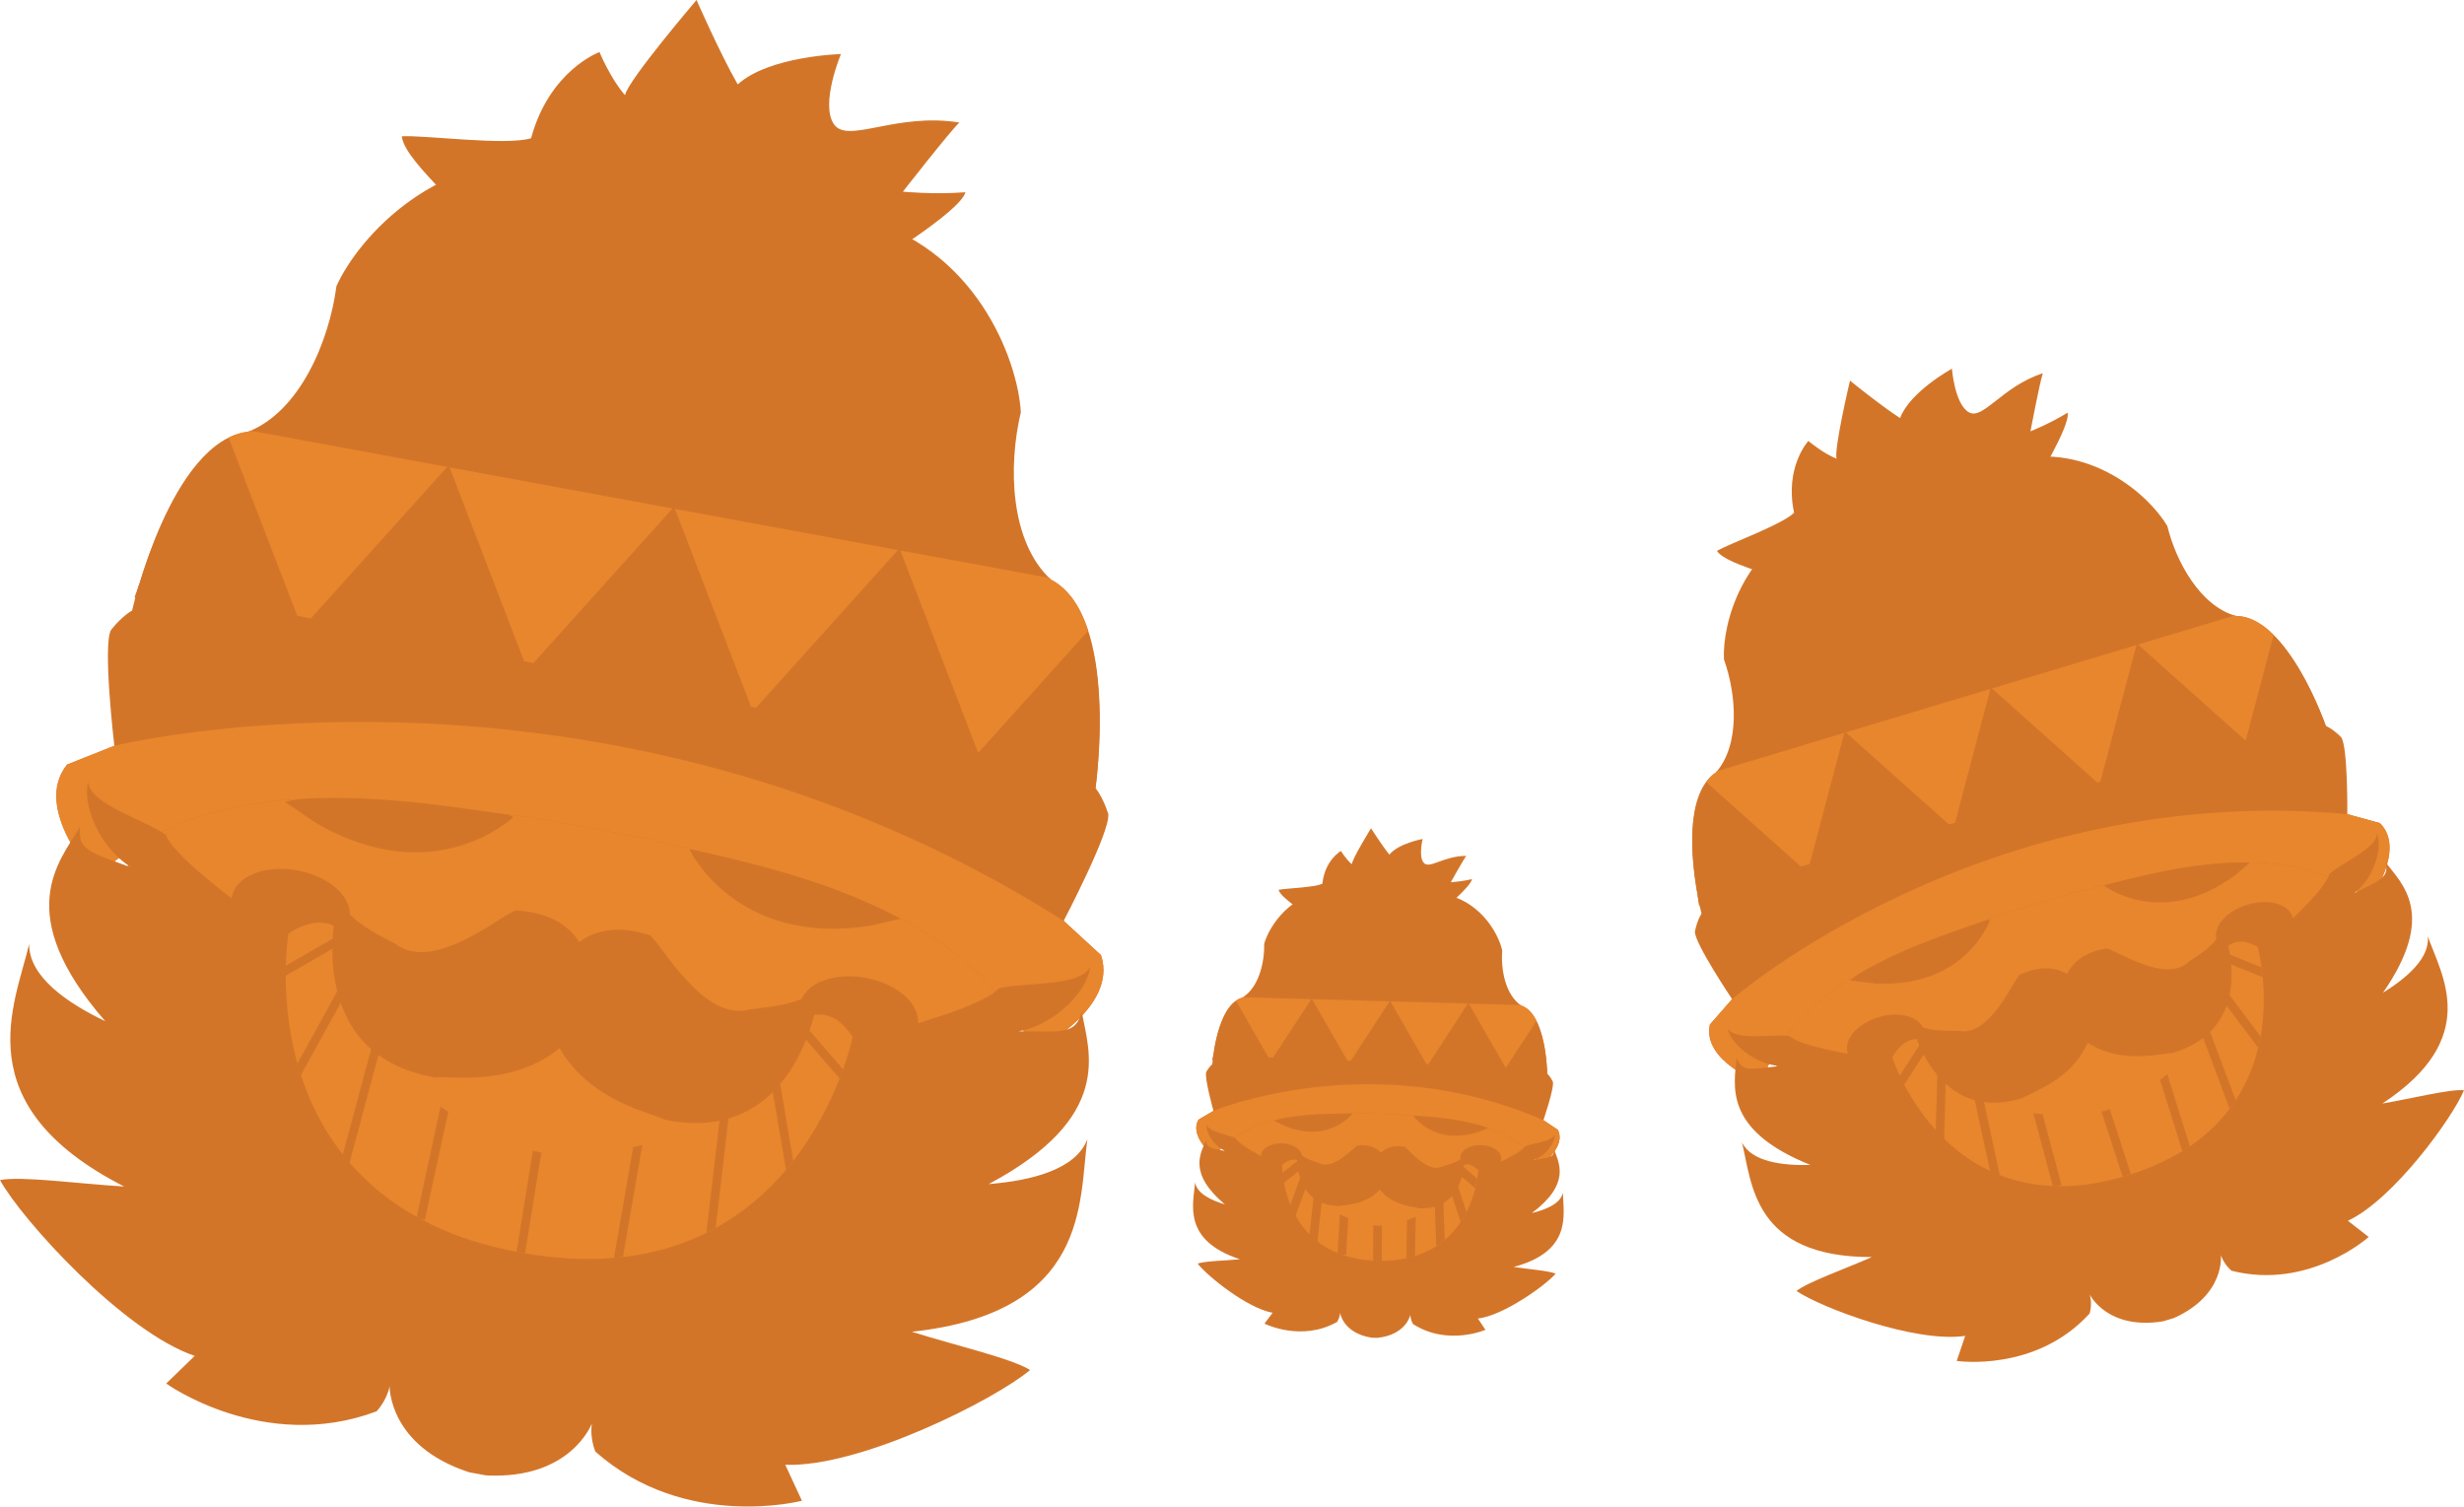 <?xml version="1.0" encoding="utf-8"?>
<!-- Generator: Adobe Illustrator 16.0.0, SVG Export Plug-In . SVG Version: 6.00 Build 0)  -->
<!DOCTYPE svg PUBLIC "-//W3C//DTD SVG 1.1//EN" "http://www.w3.org/Graphics/SVG/1.1/DTD/svg11.dtd">
<svg version="1.1" id="Calque_1" xmlns="http://www.w3.org/2000/svg" xmlns:xlink="http://www.w3.org/1999/xlink" x="0px" y="0px"
	 width="1422.147px" height="869.501px" viewBox="0 0 1422.147 869.501" enable-background="new 0 0 1422.147 869.501"
	 xml:space="preserve">
<g>
	<path fill="#E8862D" d="M880.954,678.72c-1.313,45.56-41.601,81.385-89.983,80.021c-48.384-1.36-86.542-39.397-85.228-84.954
		c1.313-45.558,41.6-81.385,89.983-80.022C844.109,595.128,882.267,633.163,880.954,678.72z"/>
	<path fill="#D37529" d="M815.713,643.976c0,0,11.965,17.687,37.765,9.27c6.968-2.819,6.968-2.819,6.968-2.819
		S832.356,637.26,815.713,643.976z"/>
	<path fill="#D37529" d="M780.339,642.979c0,0-12.966,16.985-38.239,7.131c-6.794-3.207-6.794-3.207-6.794-3.207
		S764.109,635.336,780.339,642.979z"/>
	<path fill="#D37529" d="M833.525,524.525c0,0,15.651-13.143,16.048-17.125c-5.98,1.43-12.214,1.787-12.214,1.787
		s7.458-13.373,8.925-15.195c-12.725-0.092-21.151,7.66-24.443,4.104c-3.291-3.554-0.73-13.868-0.73-13.868
		s-13.933,2.537-19.21,9.045c-4.369-5.447-10.592-15.21-10.592-15.21s-10.979,17.8-11.063,20.727
		c-3.315-2.757-6.286-7.634-6.286-7.634s-9.195,5.067-10.726,18.872c-4.59,2.268-21.003,2.604-25.273,3.55
		c1.533,5.635,19.383,14.394,12.845,15.54c-6.241,0.624-5.707,1.704-5.707,1.704s-3.42,0.97-0.083,2.928
		c1.053,2.691-4.767,8.387-8.723,8.275c5.346,0.95,6.453,1.78,10.363,3.487C757.442,544.22,826.167,544.29,833.525,524.525z"/>
	<path fill="#D37529" d="M899.141,652.069c-8.326-5.561-8.326-5.561-8.326-5.561s6.486-18.991,5.449-22.216
		c-1.604-3.241-3.261-4.619-3.261-4.619s-0.424-34.365-14.989-39.303c-9.156-6.117-11.844-20.84-10.965-31.734
		c-2.243-10.449-14.09-31.021-37.507-33.012c-3.342-1.557-15.772-5.354-29.772-5.861v-0.006c0,0-0.4,0.028-0.502,0.026
		c-0.098-0.005-0.498,0.019-0.498,0.019v0.005c-14-0.313-26.447,2.78-29.871,4.145c-23.494,0.671-36.415,20.527-39.258,30.834
		c0.251,10.926-3.23,25.465-12.724,31.056c-14.826,4.111-17.202,38.393-17.202,38.393s-1.724,1.281-3.511,4.427
		c-1.223,3.161,4.167,22.485,4.167,22.485s0.002,0-8.628,5.082c-5.655,9.694,9.003,21.293,9.003,21.293
		c21.189-28.697,68.479-23.903,83.22-25.087c3.945,0.081,19.359,0.515,23.303,0.656c14.649,2.011,62.189-0.113,81.693,29.731
		C888.962,672.822,904.225,662.065,899.141,652.069z"/>
	<path fill="#E8862D" d="M890.815,646.509c0,0,0,0,8.326,5.561c5.084,9.996-10.179,20.753-10.179,20.753
		c-19.504-29.845-67.043-27.72-81.693-29.731c-3.943-0.142-19.356-0.575-23.302-0.656c-14.743,1.184-62.029-3.61-83.22,25.087
		c0,0-14.657-11.6-9.002-21.293c8.632-5.084,8.632-5.084,8.632-5.084S791.375,603.229,890.815,646.509z"/>
	<path fill="#D37529" d="M751.442,667.649c0.118-4.096-5.062-7.565-11.567-7.748c-6.505-0.184-11.875,2.989-11.992,7.085
		c-0.119,4.097,5.062,7.566,11.563,7.749C745.953,674.918,751.323,671.747,751.442,667.649z"/>
	<path fill="#D37529" d="M866.442,668.649c0.118-4.096-5.062-7.565-11.567-7.748c-6.505-0.184-11.875,2.989-11.992,7.085
		c-0.119,4.097,5.062,7.566,11.563,7.749C860.953,675.918,866.323,672.747,866.442,668.649z"/>
	<path fill="#D37529" d="M902.053,688.369c-1.315,6.355-9.899,9.841-17.874,11.747c22.55-16.941,15.538-28.856,12.928-36.386
		c-0.617,4.562-2.777,4.357-11.687,5.67c7.17-2.498,12.285-10.328,11.948-14.718c-1.253,4.226-12.589,4.972-17.172,6.973
		c-2.966,4.71-23.571,13.185-23.571,13.185s-6.95-0.904-7.303,11.335c-0.354,12.241-32.539,29.797-32.539,29.797l-21.868,0.085
		l-21.719-1.313c0,0-31.004-19.336-30.649-31.575c0.352-12.24-6.641-11.729-6.641-11.729s-20.084-9.619-22.772-14.49
		c-4.461-2.254-15.732-3.638-16.742-7.926c-0.592,4.362,4.066,12.468,11.081,15.366c-8.817-1.813-10.987-1.729-11.341-6.319
		c-3.041,7.371-10.728,18.871,10.809,37.055c-7.851-2.352-16.221-6.315-17.169-12.733c-0.918,12.224-7.75,33.337,25.871,44.403
		c-8.51,0.824-20.396,1.022-24.399,2.508c5.452,7.078,28.662,25.841,43.296,28.383c-4.706,6.259-4.721,6.259-4.721,6.259
		s21.157,10.715,41.857-0.951c1.771-2.613,1.791-5.309,1.791-5.309s1.558,11.713,18.133,14.378l3.392,0.096
		c16.715-1.728,19.05-13.332,19.05-13.332s-0.077,2.679,1.542,5.388c19.994,12.812,41.764,3.314,41.764,3.314s0,0.003-4.338-6.511
		c14.757-1.715,39.017-19.138,44.867-25.897c-3.909-1.708-15.763-2.574-24.209-3.876
		C907.869,722.088,902.266,700.626,902.053,688.369z"/>
	<g>
		<defs>
			<path id="SVGID_1_" d="M853.182,675.527c0,0-4.535-5.345-9.285-3.269c-6.763,25.828-33.164,34.706-48.665,35.276l-0.101-0.004
				l0,0l0.229-0.027c-15.442-1.378-41.159-11.771-46.426-37.936c-4.622-2.342-9.47,2.727-9.47,2.727s-0.725,53.781,55.298,55.358
				C850.784,729.23,853.182,675.527,853.182,675.527z"/>
		</defs>
		<clipPath id="SVGID_2_">
			<use xlink:href="#SVGID_1_"  overflow="visible"/>
		</clipPath>
		<path clip-path="url(#SVGID_2_)" fill="#E8862D" d="M853.748,675.542c0,0-4.546-5.118-9.296-3.042
			c-6.762,25.828-33.166,34.5-48.675,35.5h-0.102l0,0l0.23,0.139c-15.437-1.691-41.153-12.08-46.417-38.245
			c-4.622-2.341-9.465,2.573-9.465,2.573s-0.722,53.703,55.302,55.28C851.346,729.325,853.748,675.542,853.748,675.542z"/>
		
			<line clip-path="url(#SVGID_2_)" fill="none" stroke="#D37529" stroke-width="5" stroke-miterlimit="10" x1="795.13" y1="705.8" x2="794.992" y2="730.007"/>
		
			<line clip-path="url(#SVGID_2_)" fill="none" stroke="#D37529" stroke-width="5" stroke-miterlimit="10" x1="814.63" y1="700.425" x2="814.151" y2="728.217"/>
		
			<line clip-path="url(#SVGID_2_)" fill="none" stroke="#D37529" stroke-width="5" stroke-miterlimit="10" x1="830.509" y1="693.134" x2="831.504" y2="719.699"/>
		
			<line clip-path="url(#SVGID_2_)" fill="none" stroke="#D37529" stroke-width="5" stroke-miterlimit="10" x1="838.065" y1="682.408" x2="845.866" y2="705.708"/>
		
			<line clip-path="url(#SVGID_2_)" fill="none" stroke="#D37529" stroke-width="5" stroke-miterlimit="10" x1="841.814" y1="674.377" x2="856.122" y2="686.51"/>
		
			<line clip-path="url(#SVGID_2_)" fill="none" stroke="#D37529" stroke-width="5" stroke-miterlimit="10" x1="775.889" y1="699.901" x2="774.458" y2="724.153"/>
		
			<line clip-path="url(#SVGID_2_)" fill="none" stroke="#D37529" stroke-width="5" stroke-miterlimit="10" x1="760.762" y1="690.135" x2="757.885" y2="716.638"/>
		
			<line clip-path="url(#SVGID_2_)" fill="none" stroke="#D37529" stroke-width="5" stroke-miterlimit="10" x1="754.03" y1="677.212" x2="744.292" y2="703.954"/>
		
			<line clip-path="url(#SVGID_2_)" fill="none" stroke="#D37529" stroke-width="5" stroke-miterlimit="10" x1="750.652" y1="671.749" x2="735.157" y2="684.208"/>
	</g>
	<path fill="#D37529" d="M845.023,665.282c0.232,4.977-9.443,7.013-12.676,7.987c-8.795,4.189-19.861-10.857-21.919-11.448
		c-6.588-0.979-10.776,0.777-13.439,3.501c-2.499-2.869-6.582-4.858-13.215-4.251c-2.086,0.473-14.004,14.874-22.543,10.194
		c-3.171-1.154-12.712-3.731-12.193-8.688c-0.819,2.284-3.405,33.104,23.922,33.52c2.978-0.795,15.393-0.489,23.417-9.491
		c7.49,9.44,19.906,9.833,22.829,10.793C846.514,698.523,845.708,667.609,845.023,665.282z"/>
	<g>
		<path fill="none" d="M890.815,646.509c0,0,6.486-18.991,5.449-22.216c-1.604-3.241-3.266-4.473-3.266-4.473
			s-0.008-0.994-0.094-2.253l-23.621-0.663l17.691-27.222c-0.058-0.116-0.112-0.308-0.17-0.421l-17.747,27.124l-21.313-37.15
			l29.882,0.842c-8.843-6.216-11.442-20.711-10.575-31.448c-2.244-10.449-14.09-31.017-37.509-33.009
			c-3.342-1.555-15.772-5.35-29.772-5.856v-0.006c0,0-0.4,0.028-0.502,0.026c-0.098-0.005-0.498,0.019-0.498,0.019v0.005
			c-14-0.313-26.447,2.78-29.871,4.145c-23.494,0.671-36.413,20.519-39.256,30.826c0.247,10.768-3.146,25.085-12.331,30.794
			l39.487,1.108l-23.402,35.852l-20.072-34.952c-0.092,0.065-0.185,0.274-0.273,0.342l20.1,35.147l-33.197-0.935
			c-0.158,1.252-0.221,2.243-0.221,2.243s-1.732,1.21-3.52,4.354c-1.223,3.162,4.162,22.449,4.162,22.449s0-0.017-8.632,5.066
			c-5.653,9.694,9.003,21.281,9.003,21.281c21.191-28.696,68.477-23.908,83.218-25.09c3.946,0.081,19.36,0.514,23.305,0.653
			c14.649,2.012,62.189-0.114,81.692,29.729c0,0,15.263-10.755,10.179-20.753C890.815,646.51,890.815,646.509,890.815,646.509z
			 M733.638,613.082l23.417-35.846l21.313,37.105L733.638,613.082z M757.312,576.689l44.732,1.26l-23.417,35.848L757.312,576.689z
			 M778.854,614.355l23.417-35.847l21.313,37.107L778.854,614.355z M802.528,577.962l44.732,1.26l-23.417,35.848L802.528,577.962z
			 M824.07,615.63l23.418-35.848l21.313,37.107L824.07,615.63z"/>
		<path fill="#E8862D" d="M756.829,576.676l-39.458-1.111c-0.133-0.004-0.266,0.182-0.404,0.263
			c-1.306,0.362-2.515,0.966-3.634,1.752l20.079,34.95L756.829,576.676z"/>
		<polygon fill="#E8862D" points="757.312,576.689 778.627,613.797 802.044,577.949 		"/>
		<polygon fill="#E8862D" points="802.528,577.962 823.843,615.069 847.26,579.222 		"/>
		<path fill="#E8862D" d="M869.06,616.351l17.747-27.165c-2.122-4.196-4.969-7.528-8.79-8.825c-0.135-0.088-0.259-0.279-0.391-0.283
			l-29.882-0.842L869.06,616.351z"/>
		<path fill="#D37529" d="M699.814,611.57c0,0,193.434,12.918,193.189,8.104c-0.245-4.816-0.09-2.4-0.09-2.4l-192.574-8.428
			L699.814,611.57z"/>
		<path fill="#D37529" d="M713.049,578.07c-9.337,6.901-12.319,26.862-13.093,34.063l33.198,0.935L713.049,578.07z"/>
		<polygon fill="#D37529" points="733.638,613.082 778.369,614.342 757.055,577.236 		"/>
		<polygon fill="#D37529" points="778.854,614.355 823.584,615.616 802.271,578.509 		"/>
		<polygon fill="#D37529" points="824.07,615.63 868.801,616.89 847.488,579.782 		"/>
		<path fill="#D37529" d="M892.905,617.567c-0.271-5.661-1.412-18.526-5.936-27.738l-17.686,27.075L892.905,617.567z"/>
	</g>
</g>
<g>
	<path fill="#E8862D" d="M570.952,620.133c-24.26,131.063-156.773,216.501-295.982,190.831
		c-139.206-25.67-232.392-152.727-208.132-283.79c24.256-131.062,156.772-216.5,295.979-190.831
		C502.022,362.012,595.21,489.069,570.952,620.133z"/>
	<path fill="#D37529" d="M398.025,490.423c0,0,26.631,56.484,104.969,43.75c21.404-5.018,21.404-5.018,21.404-5.018
		S449.134,478.484,398.025,490.423z"/>
	<path fill="#D37529" d="M296.243,471.652c0,0-45.095,43.26-113.704,3.43c-18.19-12.319-18.19-12.319-18.19-12.319
		S252.778,442.277,296.243,471.652z"/>
	<path fill="#D37529" d="M503.147,153.229c0,0,51.133-30.947,54.07-42.279c-17.924,1.445-36.097-0.324-36.097-0.324
		s27.557-35.294,32.612-39.903c-36.729-5.979-64.563,12.636-72.479,0.886c-7.915-11.749,4.117-40.406,4.117-40.406
		s-41.401,1.075-59.575,17.512C415.617,31.006,402.019,0,402.019,0s-39.721,46.508-41.279,54.929
		c-8.341-9.457-14.736-24.883-14.736-24.883s-28.85,10.512-39.471,49.72c-14.283,4.49-61.866-1.909-74.631-1.094
		c1.902,16.971,49.547,50.297,30.14,50.679c-18.315-1.003-17.255,2.358-17.255,2.358s-10.322,1.266-1.559,8.421
		c1.837,8.254-17.542,22.099-28.926,20c15.023,5.146,17.851,8.042,28.385,14.731C274.434,175.967,473.008,207.042,503.147,153.229z"
		/>
	<path fill="#D37529" d="M635.478,551.283c-21.559-19.807-21.559-19.807-21.559-19.807s27.275-51.971,25.724-61.756
		c-3.179-10.086-7.349-14.811-7.349-14.811s14.212-99.502-25.659-120.314c-23.716-21.789-24.868-65.541-17.434-96.629
		c-1.791-31.204-26.765-95.971-93.544-112.245c-8.956-5.996-43.267-22.569-83.384-30.308l0.002-0.016c0,0-0.484-0.083-0.776-0.136
		c-0.286-0.055-0.769-0.154-0.769-0.154l-0.002,0.013c-41.79-7.356-78.381-3.861-88.89-1.457
		c-68.194-8.616-114.802,42.957-127.646,71.464c-4.185,31.686-20.948,72.135-50.897,84.027
		C98.607,254.375,76.25,352.371,76.25,352.371s-5.593,2.929-12.176,11.217c-4.951,8.585,1.92,66.851,1.92,66.851
		s-0.002,0-27.23,10.811c-20.692,25.476,16.451,65.574,16.451,65.574c74.13-73.412,208.63-38.318,251.761-35.114
		c11.363,2.006,55.71,10.182,67.044,12.362c41.431,12.391,179.768,27.607,222.723,122.608
		C596.743,606.681,645.682,582.455,635.478,551.283z"/>
	<path fill="#E8862D" d="M613.919,531.477c0,0,0,0,21.559,19.807c10.204,31.172-38.735,55.397-38.735,55.397
		c-42.955-95.001-181.292-110.218-222.723-122.608c-11.334-2.179-55.681-10.355-67.048-12.364
		c-43.131-3.202-177.628-38.295-251.758,35.116c0,0-37.146-40.099-16.451-65.574c27.227-10.812,27.227-10.812,27.227-10.812
		S345.994,361.741,613.919,531.477z"/>
	<path fill="#D37529" d="M201.656,529.968c2.18-11.786-11.228-24.138-29.948-27.591c-18.716-3.449-35.658,3.307-37.837,15.091
		c-2.183,11.784,11.225,24.139,29.938,27.59C182.531,548.507,199.472,541.752,201.656,529.968z"/>
	<path fill="#D37529" d="M529.656,591.968c2.18-11.786-11.228-24.138-29.948-27.591c-18.716-3.449-35.658,3.307-37.837,15.091
		c-2.183,11.784,11.225,24.139,29.938,27.59C510.531,610.507,527.472,603.752,529.656,591.968z"/>
	<path fill="#D37529" d="M627.593,657.492c-6.654,17.773-33.031,23.993-56.932,25.918c72.774-38.829,57.868-76.409,53.702-99.342
		c-3.831,12.907-9.983,11.344-36.315,11.135c21.84-3.996,40.141-24.328,41.133-37.165c-5.518,11.649-38.608,8.714-52.752,12.439
		c-10.683,12.281-74.04,27.513-74.04,27.513s-19.678-5.736-26.197,29.475c-6.518,35.215-107.412,71.494-107.412,71.494
		l-63.234-9.576l-62.175-13.549c0,0-80.908-69.803-74.391-105.017c6.516-35.213-13.917-36.876-13.917-36.876
		s-53.725-36.82-59.304-52.101c-11.876-8.52-43.833-17.581-44.82-30.428c-3.667,12.343,6.15,37.859,25.118,49.381
		c-24.668-9.197-30.975-9.932-29.934-23.353C34.024,497.375,6.65,527.158,60.719,589.379
		c-21.631-10.324-44.043-25.538-43.898-44.509c-8.144,34.912-37.372,92.854,54.817,139.936c-24.962-1.438-59.403-6.205-71.637-3.711
		c12.577,22.902,71.224,87.549,112.369,101.467c-16.408,15.976-16.451,15.968-16.451,15.968s56.327,40.468,121.387,16.051
		c6.293-6.756,7.563-14.536,7.563-14.536s-0.762,34.549,45.94,49.697l9.758,1.798c49.08,2.515,61.037-29.971,61.037-29.971
		s-1.425,7.706,2.039,16.261c52.022,46.007,119.198,28.337,119.198,28.337s0,0.012-9.61-20.761
		c43.415,1.673,121.346-37.783,141.293-54.688c-10.531-6.691-44.397-14.518-68.224-22.076
		C629.252,757.545,622.703,693.009,627.593,657.492z"/>
	<g>
		<defs>
			<path id="SVGID_3_" d="M492.131,598.429c0,0-10.705-17.482-25.365-13.614c-31.146,71.598-111.426,85.396-156.477,80.084
				l-0.291-0.057l0,0l0.673,0.024c-44.011-10.916-113.661-52.505-117.125-130.483c-12.305-8.841-28.59,3.629-28.59,3.629
				s-26.249,155.093,134.938,184.814C461.08,752.55,492.131,598.429,492.131,598.429z"/>
		</defs>
		<clipPath id="SVGID_4_">
			<use xlink:href="#SVGID_3_"  overflow="visible"/>
		</clipPath>
		<path clip-path="url(#SVGID_4_)" fill="#E8862D" d="M493.758,598.729c0,0-10.897-16.451-25.556-12.581
			c-31.143,71.597-111.484,85.708-156.669,81.111l-0.289-0.053l0,0l0.656,0.122c-43.847-11.819-113.466-53.586-116.926-131.562
			c-12.305-8.845-28.494,3.086-28.494,3.086s-26.198,154.822,134.987,184.545C462.656,753.119,493.758,598.729,493.758,598.729z"/>
		
			<line clip-path="url(#SVGID_4_)" fill="none" stroke="#D37529" stroke-width="5" stroke-miterlimit="10" x1="310.773" y1="659.839" x2="299.5" y2="729.731"/>
		
			<line clip-path="url(#SVGID_4_)" fill="none" stroke="#D37529" stroke-width="5" stroke-miterlimit="10" x1="369.54" y1="653.066" x2="355.669" y2="733.159"/>
		
			<line clip-path="url(#SVGID_4_)" fill="none" stroke="#D37529" stroke-width="5" stroke-miterlimit="10" x1="418.705" y1="639.126" x2="409.644" y2="716.34"/>
		
			<line clip-path="url(#SVGID_4_)" fill="none" stroke="#D37529" stroke-width="5" stroke-miterlimit="10" x1="445.354" y1="611.523" x2="457.434" y2="682.36"/>
		
			<line clip-path="url(#SVGID_4_)" fill="none" stroke="#D37529" stroke-width="5" stroke-miterlimit="10" x1="459.793" y1="590" x2="495.694" y2="631.488"/>
		
			<line clip-path="url(#SVGID_4_)" fill="none" stroke="#D37529" stroke-width="5" stroke-miterlimit="10" x1="257.819" y1="634.151" x2="242.787" y2="703.592"/>
		
			<line clip-path="url(#SVGID_4_)" fill="none" stroke="#D37529" stroke-width="5" stroke-miterlimit="10" x1="218.494" y1="599.133" x2="198.275" y2="674.43"/>
		
			<line clip-path="url(#SVGID_4_)" fill="none" stroke="#D37529" stroke-width="5" stroke-miterlimit="10" x1="204.841" y1="558.762" x2="164.687" y2="631.669"/>
		
			<line clip-path="url(#SVGID_4_)" fill="none" stroke="#D37529" stroke-width="5" stroke-miterlimit="10" x1="197.532" y1="541.461" x2="147.158" y2="570.504"/>
	</g>
	<path fill="#D37529" d="M473.153,565.155c-1.562,14.489-30.438,16.025-40.218,17.392c-27.296,8.157-52.521-40.298-58.201-42.927
		c-18.595-5.791-31.489-2.598-40.407,4.078c-5.939-9.413-16.841-16.995-36.279-18.22c-6.245,0.43-47.152,36.693-69.725,19.337
		c-8.646-4.761-35.063-16.495-31.335-30.584c-3.396,6.232-24.712,94.137,54.074,107.608c8.958-0.959,44.699,5.503,71.934-16.909
		c17.406,30.644,53.108,37.356,61.126,41.445C462.534,661.891,474.092,572.189,473.153,565.155z"/>
	<g>
		<path fill="none" d="M613.919,531.477c0,0,27.275-51.971,25.724-61.756c-3.179-10.086-7.429-14.389-7.429-14.389
			s0.425-2.879,0.743-6.555l-67.961-12.53l63.35-70.717c-0.111-0.362-0.186-0.934-0.301-1.29l-63.472,70.414l-44.905-116.932
			l85.977,15.853c-22.765-21.935-23.764-64.991-16.437-95.63c-1.79-31.205-26.767-95.96-93.547-112.233
			c-8.958-5.994-43.27-22.558-83.386-30.296l0.002-0.016c0,0-0.484-0.083-0.776-0.136c-0.286-0.055-0.769-0.154-0.769-0.154
			l-0.002,0.013c-41.79-7.356-78.381-3.861-88.89-1.457c-68.194-8.616-114.797,42.933-127.642,71.441
			c-4.122,31.227-20.53,71.075-49.637,83.445l113.528,20.936l-83.78,93.095l-42.327-110.021c-0.292,0.144-0.666,0.711-0.957,0.863
			l42.298,110.597l-95.517-17.612c-1.017,3.549-1.651,6.385-1.651,6.385s-5.549,2.719-12.13,11.004
			c-4.951,8.586,1.943,66.746,1.943,66.746s0.01-0.052-27.216,10.762C18.061,466.779,55.21,506.85,55.21,506.85
			c74.129-73.41,208.628-38.331,251.759-35.129c11.367,2.01,55.719,10.18,67.051,12.358
			c41.431,12.391,179.768,27.605,222.723,122.605c0,0,48.938-24.226,38.735-55.4C613.919,531.479,613.919,531.477,613.919,531.477z
			 M174.714,364.28l83.773-93.074l44.929,116.807L174.714,364.28z M259.476,269.744l128.707,23.733l-83.775,93.073L259.476,269.744z
			 M304.809,388.268l83.773-93.074l44.927,116.808L304.809,388.268z M389.573,293.733l128.702,23.731l-83.773,93.072
			L389.573,293.733z M434.901,412.257l83.777-93.072l44.928,116.807L434.901,412.257z"/>
		<path fill="#E8862D" d="M258.087,269.485l-113.53-20.933c-0.382-0.071-0.854,0.405-1.286,0.579
			c-3.938,0.458-7.699,1.662-11.287,3.431l42.328,110.017L258.087,269.485z"/>
		<polygon fill="#E8862D" points="259.476,269.744 304.407,386.55 388.182,293.477 		"/>
		<polygon fill="#E8862D" points="389.573,293.733 434.502,410.536 518.275,317.464 		"/>
		<path fill="#E8862D" d="M564.591,434.551l63.494-70.533c-4.25-13.081-10.98-23.987-21.443-29.449
			c-0.345-0.315-0.621-0.923-0.998-0.994l-85.977-15.853L564.591,434.551z"/>
		<path fill="#D37529" d="M77.649,344.718c0,0,553.19,124.217,554.645,110.192c1.457-14.027,0.818-6.978,0.818-6.978L80.394,337.079
			L77.649,344.718z"/>
		<path fill="#D37529" d="M130.944,253.853c-30.081,15.75-47.665,72.094-53.135,92.556l95.515,17.612L130.944,253.853z"/>
		<polygon fill="#D37529" points="174.714,364.28 303.417,388.013 258.488,271.206 		"/>
		<polygon fill="#D37529" points="304.809,388.268 433.509,412.001 388.582,295.194 		"/>
		<polygon fill="#D37529" points="434.901,412.257 563.606,435.992 518.679,319.185 		"/>
		<path fill="#D37529" d="M632.957,448.777c1.761-16.479,4.238-54.176-4.69-82.824l-63.271,70.294L632.957,448.777z"/>
	</g>
</g>
<g>
	<path fill="#E8862D" d="M1356.324,535.425c25.491,84.963-26.979,175.833-117.192,202.965
		c-90.213,27.131-184.012-19.752-209.501-104.716c-25.491-84.963,26.979-175.834,117.193-202.965
		C1237.036,403.579,1330.834,450.461,1356.324,535.425z"/>
	<path fill="#D37529" d="M1214.514,511.218c0,0,32.942,25.341,75.444-6.017c11.144-9.479,11.144-9.479,11.144-9.479
		S1241.142,488.61,1214.514,511.218z"/>
	<path fill="#D37529" d="M1148.552,531.054c0,0-13.54,39.32-66.267,36.603c-14.515-1.762-14.515-1.762-14.515-1.762
		S1113.892,526.88,1148.552,531.054z"/>
	<path fill="#D37529" d="M1174.22,279.64c0,0,20.859-33.868,19.153-41.469c-10.172,6.305-21.469,10.785-21.469,10.785
		s5.582-29.272,7.175-33.539c-23.563,7.628-34.378,27.11-42.638,22.562c-8.257-4.55-9.847-25.171-9.847-25.171
		s-24.184,13.224-29.945,28.482c-11.409-7.39-28.888-21.61-28.888-21.61s-9.372,39.609-7.734,45.066
		c-7.812-3.061-16.291-10.248-16.291-10.248s-13.881,14.995-8.247,41.434c-7.09,7.001-37.205,17.681-44.514,22.045
		c6.288,9.469,44.626,14.71,33.252,20.838c-11.147,4.975-9.498,6.642-9.498,6.642s-5.727,3.888,1.638,5.46
		c3.597,4.329-3.665,18.417-11.042,20.635c10.458-1.522,13.012-0.667,21.28,0.09C1045.739,362.642,1172.74,320.661,1174.22,279.64z"
		/>
	<path fill="#D37529" d="M1373.589,475.046c-18.785-5.169-18.785-5.169-18.785-5.169s0.346-39.058-3.549-44.381
		c-4.949-5.003-8.854-6.533-8.854-6.533s-21.843-63.224-51.773-63.421c-20.663-5.69-34.647-31.238-39.7-51.904
		c-10.547-17.927-45.021-48.677-89.501-38.006c-7.126-0.827-32.68-0.145-58.574,7.411l-0.003-0.01c0,0-0.16,0.052-0.35,0.11
		c-0.186,0.053-0.349,0.098-0.349,0.096l0.004,0.011c-27.163,8.407-47.73,21.593-53.221,26.211
		c-42.991,15.634-54.979,60.359-53.914,81.139c7.158,20.031,9.492,49.084-4.621,65.231c-24.87,16.677-8.327,81.493-8.327,81.493
		s-2.432,3.438-3.807,10.345c-0.321,6.588,21.459,38.993,21.459,38.993s-0.006,0-12.837,14.681
		c-4.502,21.373,29.676,33.816,29.676,33.816c21.563-65.998,111.854-86.119,138.363-97.337c7.337-2.269,36.075-10.911,43.447-13.067
		c28.294-5.261,114.813-38.315,169.129,4.862C1367.503,519.618,1389.108,490.398,1373.589,475.046z"/>
	<path fill="#E8862D" d="M1354.804,469.877c0,0,0,0,18.785,5.169c15.519,15.353-6.086,44.572-6.086,44.572
		c-54.316-43.178-140.835-10.123-169.129-4.861c-7.37,2.155-36.111,10.799-43.451,13.066
		c-26.507,11.219-116.799,31.339-138.359,97.337c0,0-34.182-12.442-29.679-33.815c12.831-14.682,12.831-14.682,12.831-14.682
		S1144.587,450.859,1354.804,469.877z"/>
	<path fill="#D37529" d="M1110.292,594.334c-2.292-7.639-13.985-10.875-26.118-7.227c-12.129,3.647-20.104,12.8-17.81,20.438
		c2.289,7.641,13.984,10.877,26.11,7.229C1104.606,611.125,1112.582,601.975,1110.292,594.334z"/>
	<path fill="#D37529" d="M1323.292,529.334c-2.292-7.639-13.985-10.875-26.118-7.227c-12.129,3.647-20.104,12.8-17.81,20.438
		c2.289,7.641,13.984,10.877,26.11,7.229C1317.606,546.125,1325.582,536.975,1323.292,529.334z"/>
	<path fill="#D37529" d="M1401.215,540.317c1.466,12.546-12.259,24.248-25.822,32.656c31.275-45.115,11.024-62.829,1.585-75.139
		c1.657,8.805-2.461,9.75-18.112,17.633c11.714-9.006,16.366-26.607,13.051-34.508c0.276,8.573-20.207,16.897-27.448,23.404
		c-2.588,10.518-35.464,38.798-35.464,38.798s-13.394,2.59-6.547,25.416c6.85,22.828-41.849,74.981-41.849,74.981l-40.343,13.558
		l-40.929,10.886c0,0-69.12-16.723-75.968-39.55c-6.851-22.828-19.452-17.599-19.452-17.599s-42.999-5.462-50.948-12.812
		c-9.62-1.433-31.295,2.92-35.786-4.387c1.583,8.423,15.153,20.544,29.884,21.596c-17.397,2.057-21.354,3.54-24.82-4.722
		c-1.103,15.48-8.252,41.435,42.675,61.829c-15.942,0.466-33.837-1.728-39.521-13.003c5.796,23.145,6.112,66.333,75.001,66.173
		c-15.216,6.738-37.052,14.391-43.536,19.586c14.409,9.732,68.781,30.172,97.372,25.9c-4.857,14.445-4.883,14.454-4.883,14.454
		s45.648,6.83,76.739-27.407c1.671-5.913,0.057-10.903,0.057-10.903s10.054,20.683,42.308,15.45l6.323-1.902
		c29.818-13.433,27.021-36.301,27.021-36.301s1.499,4.996,6.151,9.007c44.785,11.416,79.179-19.468,79.179-19.468
		s0.004,0.005-12-9.369c26.21-12.209,60.347-59.264,67.015-75.337c-8.27-0.757-30.695,4.906-47.1,7.677
		C1432.62,599.043,1409.118,562.831,1401.215,540.317z"/>
	<g>
		<defs>
			<path id="SVGID_5_" d="M1303.066,546.542c0,0-11.693-7.229-19.195-0.483c3.331,51.856-39.857,84.908-68.322,94.854l-0.189,0.056
				l0,0l0.445-0.057c-29.372,6.919-83.23,3.545-108.989-41.563c-9.974-1.493-15.814,10.874-15.814,10.874
				s31.624,99.812,136.082,68.396C1331.54,647.205,1303.066,546.542,1303.066,546.542z"/>
		</defs>
		<clipPath id="SVGID_6_">
			<use xlink:href="#SVGID_5_"  overflow="visible"/>
		</clipPath>
		<path clip-path="url(#SVGID_6_)" fill="#E8862D" d="M1304.119,546.224c0,0-11.452-6.425-18.954,0.324
			c3.333,51.853-39.938,84.636-68.082,95.652l-0.187,0.058l0,0l0.425-0.13c-29.552,6.336-83.464,2.779-109.222-42.329
			c-9.973-1.494-15.929,10.49-15.929,10.49s31.564,99.618,136.021,68.205C1332.651,647.078,1304.119,546.224,1304.119,546.224z"/>
		
			<line clip-path="url(#SVGID_6_)" fill="none" stroke="#D37529" stroke-width="5" stroke-miterlimit="10" x1="1214.376" y1="638.038" x2="1228.953" y2="682.842"/>
		
			<line clip-path="url(#SVGID_6_)" fill="none" stroke="#D37529" stroke-width="5" stroke-miterlimit="10" x1="1247.105" y1="616.161" x2="1263.248" y2="667.793"/>
		
			<line clip-path="url(#SVGID_6_)" fill="none" stroke="#D37529" stroke-width="5" stroke-miterlimit="10" x1="1271.97" y1="592.959" x2="1290.084" y2="641.424"/>
		
			<line clip-path="url(#SVGID_6_)" fill="none" stroke="#D37529" stroke-width="5" stroke-miterlimit="10" x1="1279.355" y1="568.516" x2="1308.046" y2="606.778"/>
		
			<line clip-path="url(#SVGID_6_)" fill="none" stroke="#D37529" stroke-width="5" stroke-miterlimit="10" x1="1281.36" y1="551.385" x2="1315.225" y2="565.029"/>
		
			<line clip-path="url(#SVGID_6_)" fill="none" stroke="#D37529" stroke-width="5" stroke-miterlimit="10" x1="1175.219" y1="638.935" x2="1187.431" y2="684.611"/>
		
			<line clip-path="url(#SVGID_6_)" fill="none" stroke="#D37529" stroke-width="5" stroke-miterlimit="10" x1="1141.29" y1="630.16" x2="1152.213" y2="680.881"/>
		
			<line clip-path="url(#SVGID_6_)" fill="none" stroke="#D37529" stroke-width="5" stroke-miterlimit="10" x1="1120.93" y1="610.412" x2="1119.329" y2="665.782"/>
		
			<line clip-path="url(#SVGID_6_)" fill="none" stroke="#D37529" stroke-width="5" stroke-miterlimit="10" x1="1111.344" y1="602.393" x2="1090.355" y2="634.901"/>
	</g>
	<path fill="#D37529" d="M1281.712,532.615c3.481,9.051-13.146,18.741-18.52,22.523c-13.679,13.128-43.344-7.885-47.506-7.716
		c-12.771,2.226-19.432,8.036-22.682,14.701c-6.378-3.768-15.137-4.942-27.016,0.243c-3.568,2.154-16.757,36.06-35.397,32.648
		c-6.567-0.189-25.772,0.897-27.85-8.577c-0.115,4.723,13.995,63.241,64.73,47.261c5.012-3.291,28.135-10.333,37.443-31.882
		c19.621,12.849,42.798,5.968,48.788,5.948C1304.841,593.108,1284.408,536.492,1281.712,532.615z"/>
	<g>
		<path fill="none" d="M1354.804,469.877c0,0,0.346-39.058-3.549-44.381c-4.949-5.003-8.772-6.259-8.772-6.259
			s-0.624-1.833-1.553-4.105l-44.042,13.246l16-61.125c-0.177-0.18-0.395-0.497-0.571-0.672l-16.165,60.983l-62.139-55.569
			l55.719-16.756c-20.146-6.065-33.828-31.25-38.807-51.613c-10.549-17.929-45.02-48.67-89.5-37.999
			c-7.124-0.827-32.678-0.138-58.572,7.418l-0.003-0.01c0,0-0.16,0.052-0.35,0.11c-0.186,0.053-0.349,0.098-0.349,0.096l0.004,0.011
			c-27.163,8.407-47.73,21.593-53.221,26.211c-42.991,15.634-54.984,60.342-53.921,81.125c7.056,19.739,9.42,48.329-4.05,64.503
			l73.551-22.119l-21.298,80.588l-58.515-52.262c-0.128,0.175-0.182,0.626-0.306,0.804l58.667,52.611l-61.9,18.617
			c0.476,2.409,0.964,4.281,0.964,4.281s-2.459,3.296-3.836,10.203c-0.32,6.588,21.443,38.921,21.443,38.921
			s-0.008-0.034-12.839,14.647c-4.503,21.37,29.673,33.796,29.673,33.796c21.561-65.997,111.85-86.127,138.356-97.346
			c7.341-2.267,36.08-10.915,43.451-13.071c28.294-5.262,114.811-38.316,169.128,4.861c0,0,21.604-29.222,6.087-44.573
			C1354.804,469.878,1354.804,469.877,1354.804,469.877z M1043.963,504.441l21.293-80.57l62.114,55.487L1043.963,504.441z
			 M1065.398,422.706l83.408-25.085l-21.296,80.571L1065.398,422.706z M1128.272,479.085l21.293-80.569l62.113,55.488
			L1128.272,479.085z M1149.705,397.349l83.408-25.083l-21.294,80.568L1149.705,397.349z M1212.58,453.731l21.295-80.57
			l62.112,55.488L1212.58,453.731z"/>
		<path fill="#E8862D" d="M1064.497,422.974l-73.574,22.127c-0.247,0.074-0.382,0.5-0.585,0.733
			c-2.191,1.47-4.054,3.324-5.639,5.463l58.508,52.26L1064.497,422.974z"/>
		<polygon fill="#E8862D" points="1065.398,422.706 1127.51,478.191 1148.806,397.621 		"/>
		<polygon fill="#E8862D" points="1149.705,397.349 1211.819,452.834 1233.113,372.266 		"/>
		<path fill="#E8862D" d="M1296.13,427.497l16.144-61.063c-6.495-6.452-13.793-10.86-21.649-10.911
			c-0.3-0.084-0.648-0.359-0.893-0.286l-55.719,16.756L1296.13,427.497z"/>
		<path fill="#D37529" d="M980.554,522.375c0,0,365.249-94.668,361.848-103.413c-3.403-8.747-1.638-4.378-1.638-4.378
			L979.855,517.018L980.554,522.375z"/>
		<path fill="#D37529" d="M984.476,452.379c-13.02,18.47-6.296,57.171-3.313,70.949l61.898-18.617L984.476,452.379z"/>
		<polygon fill="#D37529" points="1043.963,504.441 1127.371,479.358 1065.256,423.871 		"/>
		<polygon fill="#D37529" points="1128.272,479.085 1211.678,454.004 1149.565,398.516 		"/>
		<polygon fill="#D37529" points="1212.58,453.731 1295.987,428.649 1233.875,373.161 		"/>
		<path fill="#D37529" d="M1340.93,415.131c-3.971-10.292-13.964-33.36-27.961-47.605l-16.081,60.851L1340.93,415.131z"/>
	</g>
</g>
</svg>
